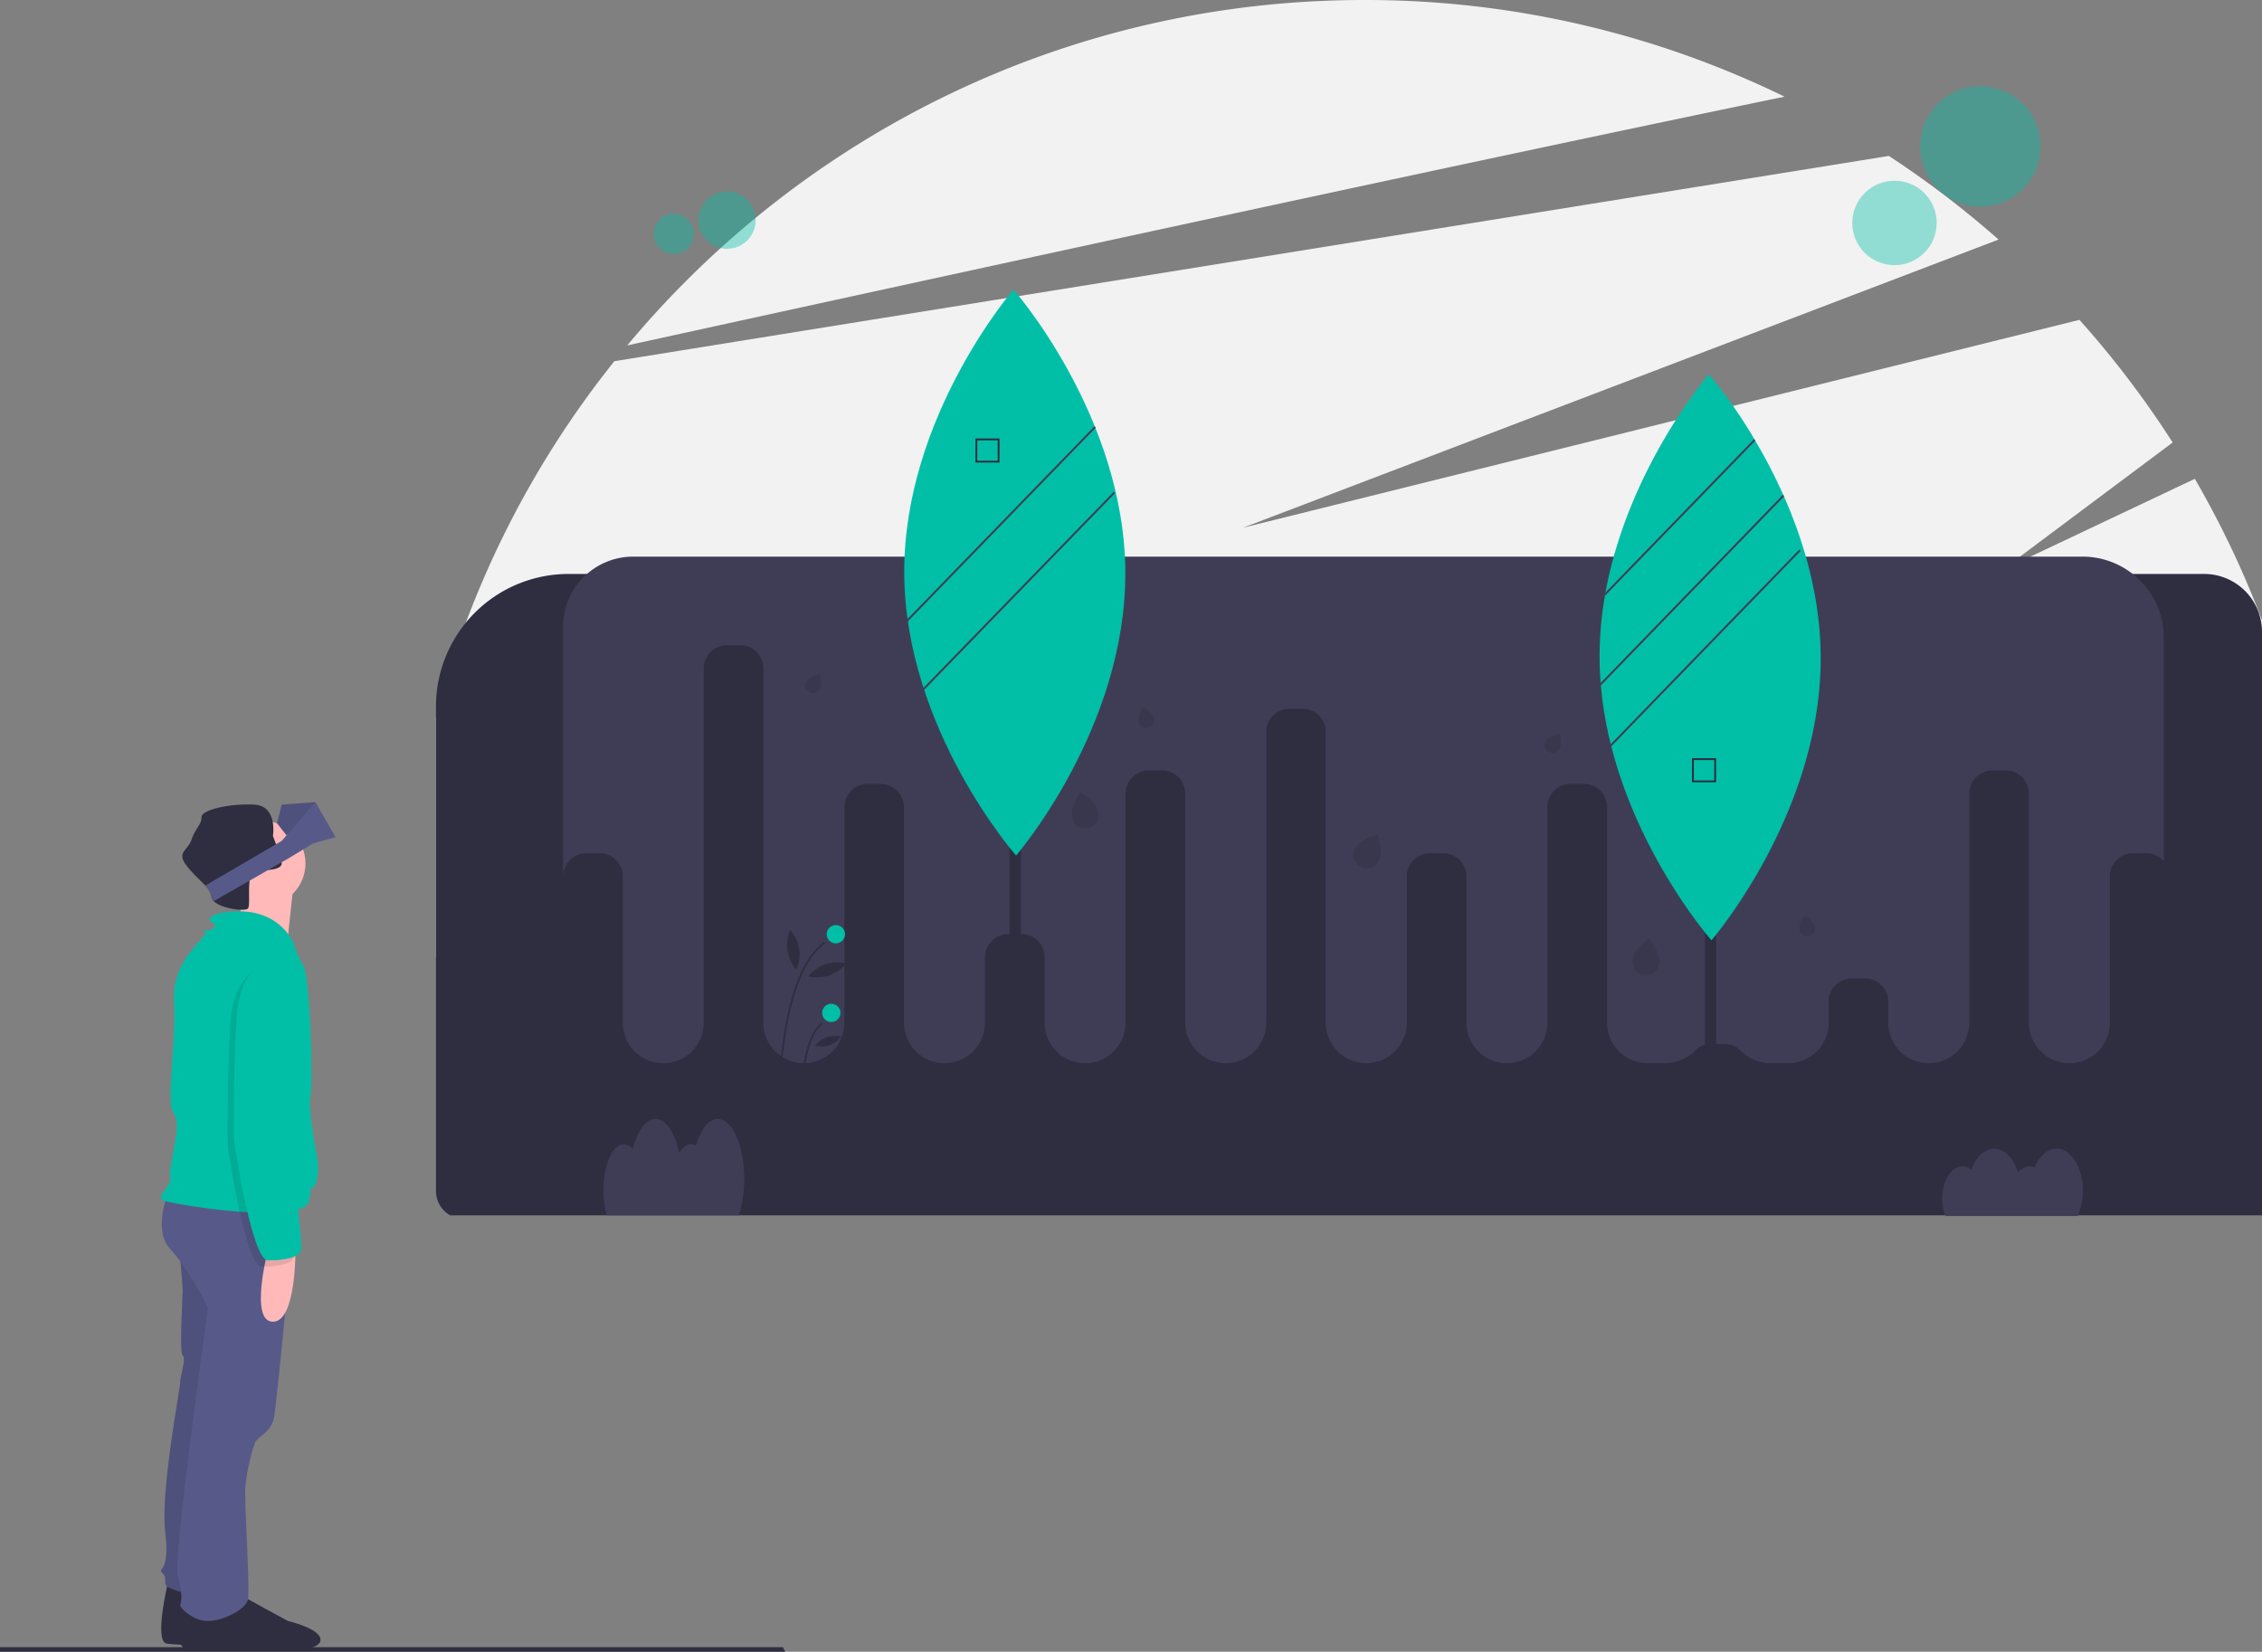 <svg xmlns="http://www.w3.org/2000/svg" data-name="Layer 1" width="991" height="723.717" viewBox="0 0 991 723.717" xmlns:xlink="http://www.w3.org/1999/xlink"><rect x="0" y="0" width="991" height="723.717" fill="#808080" stroke="none"/><title>augmented reality</title><path d="M1095.5,359.897v147.654h-800V402.361a418.249,418.249,0,0,1,78.152-155.958l558.371-89.941a422.273,422.273,0,0,1,48.059,36.641L649.087,319.365l366.439-91.08a421.703,421.703,0,0,1,40.835,53.73L981.576,337.93l84.498-39.992a420.547,420.547,0,0,1,21.156,41.679Q1091.622,349.631,1095.5,359.897Z" transform="translate(-104.5 -88.141)" fill="#f2f2f2"/><path d="M886.321,130.5a418.542,418.542,0,0,0-184.07-42.359c-129.814,0-245.875,58.863-322.962,151.349C511.294,210.567,741.126,160.498,886.321,130.5Z" transform="translate(-104.5 -88.141)" fill="#f2f2f2"/><path d="M1095.5,364.985V620.631H301.66a12.365,12.365,0,0,1-6.16-10.692V397.711a58.083,58.083,0,0,1,58.093-58.093h716.54A25.369,25.369,0,0,1,1095.5,364.985Z" transform="translate(-104.5 -88.141)" fill="#2f2e41"/><path d="M1017.019,609.846c0-10.162-5.156-18.4-11.517-18.4-3.998,0-7.519,3.256-9.584,8.197a5.777,5.777,0,0,0-2.201-.442,6.901,6.901,0,0,0-5.157,2.656c-1.862-6.161-5.809-10.411-10.378-10.411-4.272,0-7.998,3.719-9.986,9.237a6.292,6.292,0,0,0-3.942-1.482c-4.881,0-8.839,6.322-8.839,14.121a20.58,20.58,0,0,0,1.393,7.604h57.888A26.17,26.17,0,0,0,1017.019,609.846Z" transform="translate(-104.5 -88.141)" fill="#3f3d56"/><path d="M430.521,604.773c0-14.545-5.156-26.336-11.517-26.336-3.998,0-7.519,4.66-9.584,11.732a4.319,4.319,0,0,0-2.201-.632c-1.925,0-3.705,1.412-5.157,3.802-1.862-8.818-5.809-14.902-10.378-14.902-4.272,0-7.998,5.322-9.986,13.221a5.348,5.348,0,0,0-3.942-2.122c-4.881,0-8.839,9.049-8.839,20.211a40.901,40.901,0,0,0,1.393,10.883h57.888A51.524,51.524,0,0,0,430.521,604.773Z" transform="translate(-104.5 -88.141)" fill="#3f3d56"/><path d="M361.323,461.981H367.23a10.156,10.156,0,0,1,10.127,10.127v64.135a17.721,17.721,0,0,0,17.721,17.721h0a17.721,17.721,0,0,0,17.721-17.721V380.968a10.156,10.156,0,0,1,10.127-10.127h5.907a10.156,10.156,0,0,1,10.127,10.127V536.243a17.721,17.721,0,0,0,17.721,17.721h0a17.721,17.721,0,0,0,17.721-17.721V441.728a10.156,10.156,0,0,1,10.127-10.127h5.907a10.156,10.156,0,0,1,10.127,10.127v94.515a17.721,17.721,0,0,0,17.721,17.721h0a17.721,17.721,0,0,0,17.721-17.721v-28.692A10.156,10.156,0,0,1,546.133,497.424h5.907a10.156,10.156,0,0,1,10.127,10.127v28.692a17.721,17.721,0,0,0,17.721,17.721h0a17.721,17.721,0,0,0,17.721-17.721v-100.422A10.156,10.156,0,0,1,607.736,425.694h5.907A10.156,10.156,0,0,1,623.77,435.821v100.422a17.721,17.721,0,0,0,17.721,17.721h0a17.721,17.721,0,0,0,17.721-17.721V408.816a10.156,10.156,0,0,1,10.127-10.127h5.907a10.156,10.156,0,0,1,10.127,10.127V536.243a17.721,17.721,0,0,0,17.721,17.721h0a17.721,17.721,0,0,0,17.722-17.721v-64.135A10.156,10.156,0,0,1,730.943,461.981h5.907a10.156,10.156,0,0,1,10.127,10.127v64.135a17.721,17.721,0,0,0,17.721,17.721h0a17.721,17.721,0,0,0,17.721-17.721V441.728a10.156,10.156,0,0,1,10.127-10.127h5.907a10.156,10.156,0,0,1,10.127,10.127v94.515a17.721,17.721,0,0,0,17.721,17.721h7.91a18.305,18.305,0,0,0,12.836-5.505,10.071,10.071,0,0,1,7.102-2.934H860.057a10.071,10.071,0,0,1,7.102,2.934,18.305,18.305,0,0,0,12.836,5.505h7.91a17.721,17.721,0,0,0,17.721-17.721v-9.283a10.156,10.156,0,0,1,10.127-10.127h5.907a10.156,10.156,0,0,1,10.127,10.127v9.283a17.721,17.721,0,0,0,17.721,17.721h0a17.721,17.721,0,0,0,17.721-17.721v-100.422A10.156,10.156,0,0,1,977.357,425.694h5.907a10.156,10.156,0,0,1,10.127,10.127v100.422a17.721,17.721,0,0,0,17.721,17.721h0a17.721,17.721,0,0,0,17.721-17.721v-64.135a10.156,10.156,0,0,1,10.127-10.127h5.907a10.101,10.101,0,0,1,7.595,3.462V367.616a35.593,35.593,0,0,0-35.593-35.593H381.888a30.692,30.692,0,0,0-30.692,30.692V472.108A10.156,10.156,0,0,1,361.323,461.981Z" transform="translate(-104.5 -88.141)" fill="#3f3d56"/><rect x="746.949" y="262.821" width="4.958" height="195.826" fill="#2f2e41"/><path d="M902.158,375.922c.278,59.857-36.498,109.975-45.755,121.637-1.342,1.679-2.101,2.565-2.101,2.565s-1.055-1.198-2.852-3.46c-9.696-12.177-41.038-55.24-45.595-108.194-.034-.371-.068-.743-.093-1.114q-.43-5.43-.464-10.996a154.419,154.419,0,0,1,2.329-27.139c.076-.498.169-.987.253-1.485,9.958-54.726,45.274-95.578,45.274-95.578a207.592,207.592,0,0,1,19.89,28.321c.152.253.304.506.447.76a231.741,231.741,0,0,1,12.211,23.603c.135.279.253.557.371.835C894.884,325.618,902.04,349.812,902.158,375.922Z" transform="translate(-104.5 -88.141)" fill="#00bfa6"/><rect x="442.308" y="225.69" width="4.958" height="195.826" fill="#2f2e41"/><path d="M597.518,338.787c.316,68.475-47.86,124.209-47.86,124.209s-48.688-55.287-49.003-123.762S548.515,215.025,548.515,215.025,597.203,270.312,597.518,338.787Z" transform="translate(-104.5 -88.141)" fill="#00bfa6"/><path d="M463.589,390.161c-1.368,2.183-3.144,2.132-4.745,1.128s-2.421-2.579-1.052-4.762,6.008-3.143,6.008-3.143S464.958,387.978,463.589,390.161Z" transform="translate(-104.5 -88.141)" opacity="0.1"/><path d="M787.64,416.321c-1.368,2.183-3.144,2.132-4.745,1.128s-2.421-2.579-1.052-4.762,6.008-3.143,6.008-3.143S789.008,414.138,787.64,416.321Z" transform="translate(-104.5 -88.141)" opacity="0.1"/><path d="M610.07,402.92c.576,2.511-.716,3.73-2.557,4.153s-3.536-.112-4.111-2.623,2.026-6.471,2.026-6.471S609.494,400.409,610.07,402.92Z" transform="translate(-104.5 -88.141)" opacity="0.1"/><path d="M899.522,494.06c.576,2.511-.716,3.73-2.557,4.153s-3.535-.112-4.111-2.623,2.026-6.471,2.026-6.471S898.946,491.548,899.522,494.06Z" transform="translate(-104.5 -88.141)" opacity="0.1"/><path d="M585.654,443.71c.99,4.316-1.23,6.412-4.396,7.137s-6.077-.193-7.066-4.509,3.482-11.121,3.482-11.121S584.664,439.394,585.654,443.71Z" transform="translate(-104.5 -88.141)" opacity="0.1"/><path d="M708.597,465.315c-2.075,3.912-5.125,4.044-7.994,2.522s-4.469-4.122-2.394-8.033,9.91-6.132,9.91-6.132S710.672,461.403,708.597,465.315Z" transform="translate(-104.5 -88.141)" opacity="0.1"/><path d="M831.443,509.96c-.577,4.39-3.388,5.58-6.608,5.157s-5.628-2.299-5.051-6.689,7.14-9.21,7.14-9.21S832.02,505.569,831.443,509.96Z" transform="translate(-104.5 -88.141)" opacity="0.1"/><rect x="482.276" y="317.955" width="120.255" height="0.844" transform="translate(-168.283 397.875) rotate(-45.87)" fill="#3f3d56"/><rect x="490.715" y="346.647" width="120.255" height="0.844" transform="translate(-186.314 412.646) rotate(-45.87)" fill="#3f3d56"/><path d="M873.492,281.238l-65.865,67.983c.076-.498.169-.987.253-1.485l65.165-67.257C873.196,280.732,873.348,280.985,873.492,281.238Z" transform="translate(-104.5 -88.141)" fill="#3f3d56"/><rect x="791.137" y="371.963" width="120.255" height="0.844" transform="translate(-113.003 636.553) rotate(-45.909)" fill="#3f3d56"/><path d="M886.074,305.677l-80.219,82.793-1.19,1.232-.608-.591,1.705-1.755,79.941-82.515C885.838,305.12,885.956,305.399,886.074,305.677Z" transform="translate(-104.5 -88.141)" fill="#3f3d56"/><path d="M542.401,290.81H531.848V280.258h10.553Zm-9.741-.812H541.589v-8.929h-8.929Z" transform="translate(-104.5 -88.141)" fill="#2f2e41"/><path d="M856.325,430.895H845.772V420.342H856.325ZM846.584,430.083h8.929V421.154H846.584Z" transform="translate(-104.5 -88.141)" fill="#2f2e41"/><circle cx="318.494" cy="96.424" r="12.591" fill="#00bfa6" opacity="0.4"/><circle cx="295.191" cy="102.437" r="8.832" fill="#00bfa6" opacity="0.4"/><circle cx="867.607" cy="64.141" r="26.37" fill="#00bfa6" opacity="0.4"/><circle cx="829.986" cy="97.682" r="18.498" fill="#00bfa6" opacity="0.4"/><path d="M446.503,564.008l-.801-.016a185.88,185.88,0,0,1,2.845-26.564c3.466-18.787,9.229-31.126,17.129-36.673l.46.656C447.681,514.369,446.512,563.513,446.503,564.008Z" transform="translate(-104.5 -88.141)" fill="#2f2e41"/><path d="M456.521,563.816l-.801-.016c.017-.888.518-21.806,8.753-27.588l.46.656C457.031,542.417,456.525,563.603,456.521,563.816Z" transform="translate(-104.5 -88.141)" fill="#2f2e41"/><circle cx="366.195" cy="409.335" r="4.007" fill="#00bfa6"/><circle cx="364.211" cy="443.799" r="4.007" fill="#00bfa6"/><path d="M454.653,503.886a17.801,17.801,0,0,1-1.21,9.113,16.222,16.222,0,0,1-2.727-17.421A17.801,17.801,0,0,1,454.653,503.886Z" transform="translate(-104.5 -88.141)" fill="#2f2e41"/><path d="M467.753,515.57a17.801,17.801,0,0,1-9.185.397,16.222,16.222,0,0,1,16.679-5.721A17.801,17.801,0,0,1,467.753,515.57Z" transform="translate(-104.5 -88.141)" fill="#2f2e41"/><path d="M467.901,546.091a12.477,12.477,0,0,1-6.438.278,11.371,11.371,0,0,1,11.69-4.01A12.477,12.477,0,0,1,467.901,546.091Z" transform="translate(-104.5 -88.141)" fill="#2f2e41"/><polygon points="344 723.717 0 723.717 0 721.717 343 721.717 344 723.717" fill="#2f2e41"/><path d="M177.985,781.92s-6.035,25.236-.549,26.334,32.368.743,38.952,1.84,20.299-.743,20.299-5.681-14.264-8.229-14.264-8.229-20.299-10.972-20.847-11.521S177.985,781.92,177.985,781.92Z" transform="translate(-104.5 -88.141)" fill="#2f2e41"/><path d="M182.923,633.245s1.646,18.653,1.646,20.299-1.646,27.431,0,28.528-1.097,8.778-1.097,11.521-8.778,48.278-6.583,65.834-3.292,15.91-1.646,17.556,1.646,1.646,1.646,4.938S194.444,787.955,194.444,787.955l19.202-121.244-9.875-36.209Z" transform="translate(-104.5 -88.141)" fill="#575a89"/><path d="M182.923,633.245s1.646,18.653,1.646,20.299-1.646,27.431,0,28.528-1.097,8.778-1.097,11.521-8.778,48.278-6.583,65.834-3.292,15.91-1.646,17.556,1.646,1.646,1.646,4.938S194.444,787.955,194.444,787.955l19.202-121.244-9.875-36.209Z" transform="translate(-104.5 -88.141)" opacity="0.1"/><path d="M185.666,789.601s-5.486,19.75,0,20.847,32.368-1.257,38.952-.16,20.299,1.257,20.299-3.681-14.264-8.229-14.264-8.229-20.299-10.972-20.847-11.521S185.666,789.601,185.666,789.601Z" transform="translate(-104.5 -88.141)" fill="#2f2e41"/><path d="M177.985,611.301s-6.583,15.91,1.097,24.139,16.458,24.688,16.458,25.785S180.18,771.497,182.374,778.629s1.646,11.521,1.097,12.618,5.486,7.132,12.07,7.132,16.458-4.938,17.556-9.326-1.646-42.243-1.097-49.375,3.292-17.556,4.389-19.75,7.132-4.389,8.229-10.972,9.875-90.522,7.132-93.265S177.985,611.301,177.985,611.301Z" transform="translate(-104.5 -88.141)" fill="#575a89"/><circle cx="115.18" cy="378.325" r="18.653" fill="#ffb9b9"/><path d="M208.159,475.793s3.84,20.299,1.097,22.493S230.104,503.772,230.104,503.772s2.743-26.882,3.292-29.625S208.159,475.793,208.159,475.793Z" transform="translate(-104.5 -88.141)" fill="#ffb9b9"/><path d="M233.396,502.126s-6.583-19.202-33.466-13.715c0,0-4.938,1.646-3.292,3.292s3.292,1.646,1.097,3.292-4.938,0-3.292,1.646-14.813,11.521-13.715,30.174-3.84,44.986,0,49.375-2.743,23.59-1.646,27.431-6.583,8.778-3.292,10.424,62.542,11.521,64.188,0,.549-3.292,2.194-6.035,2.194-7.681,1.097-13.715-3.84-20.847-2.743-26.334,0-51.57-3.292-57.056S233.396,502.126,233.396,502.126Z" transform="translate(-104.5 -88.141)" fill="#00bfa6"/><path d="M221.875,635.988s-8.229,31.271,2.194,31.271,9.875-32.368,9.875-32.368Z" transform="translate(-104.5 -88.141)" fill="#ffb9b9"/><path d="M227.91,466.466c0,1.591-2.304,2.6-5.876,2.831h-.005a29.891,29.891,0,0,1-4.543-.088c-2.282-.208-3.226,1.937-3.615,4.767-.636,4.669.252,11.214-.773,12.24-1.415,1.415-11.735-.005-14.961-3.215a2.981,2.981,0,0,1-.949-1.723,9.166,9.166,0,0,0-2.754-5.119c-1.904-2.079-4.614-4.383-7.67-8.048-5.486-6.583,0-7.132,1.646-12.07s4.389-6.583,4.389-9.875,12.618-6.035,23.042-5.486,8.229,13.715,8.229,13.715.62,1.591,1.361,3.643a57.216,57.216,0,0,1,2.436,7.911A3.987,3.987,0,0,1,227.91,466.466Z" transform="translate(-104.5 -88.141)" fill="#2f2e41"/><polygon points="138.222 356.38 138.222 351.443 123.41 352.54 121.385 360.733 125.538 366.006 135.479 359.672 138.222 356.38" fill="#575a89"/><polygon points="138.222 356.38 138.222 351.443 123.41 352.54 121.385 360.733 125.538 366.006 135.479 359.672 138.222 356.38" opacity="0.1"/><path d="M251.5,454.945l-9.875,2.743-9.875,6.035-3.884,2.227-5.832,3.347h-.005l-8.158,4.68-15.734,9.025a2.981,2.981,0,0,1-.949-1.723,9.166,9.166,0,0,0-2.754-5.119l30.997-18.121,2.48-1.448L242.722,439.584Z" transform="translate(-104.5 -88.141)" fill="#575a89"/><path d="M225.715,510.355s-18.653-1.097-20.299,26.334S204.319,589.905,204.319,590.453s7.681,52.667,14.813,52.667,12.618-1.097,14.264-3.84-4.389-42.243-4.389-42.243-2.743-41.695,1.646-54.862S235.59,512.001,225.715,510.355Z" transform="translate(-104.5 -88.141)" opacity="0.1"/><path d="M228.458,507.612s-18.653-1.097-20.299,26.334-1.097,53.216-1.097,53.764,7.681,52.667,14.813,52.667,12.618-1.097,14.264-3.84-4.389-42.243-4.389-42.243-2.743-41.695,1.646-54.862S238.333,509.258,228.458,507.612Z" transform="translate(-104.5 -88.141)" fill="#00bfa6"/></svg>